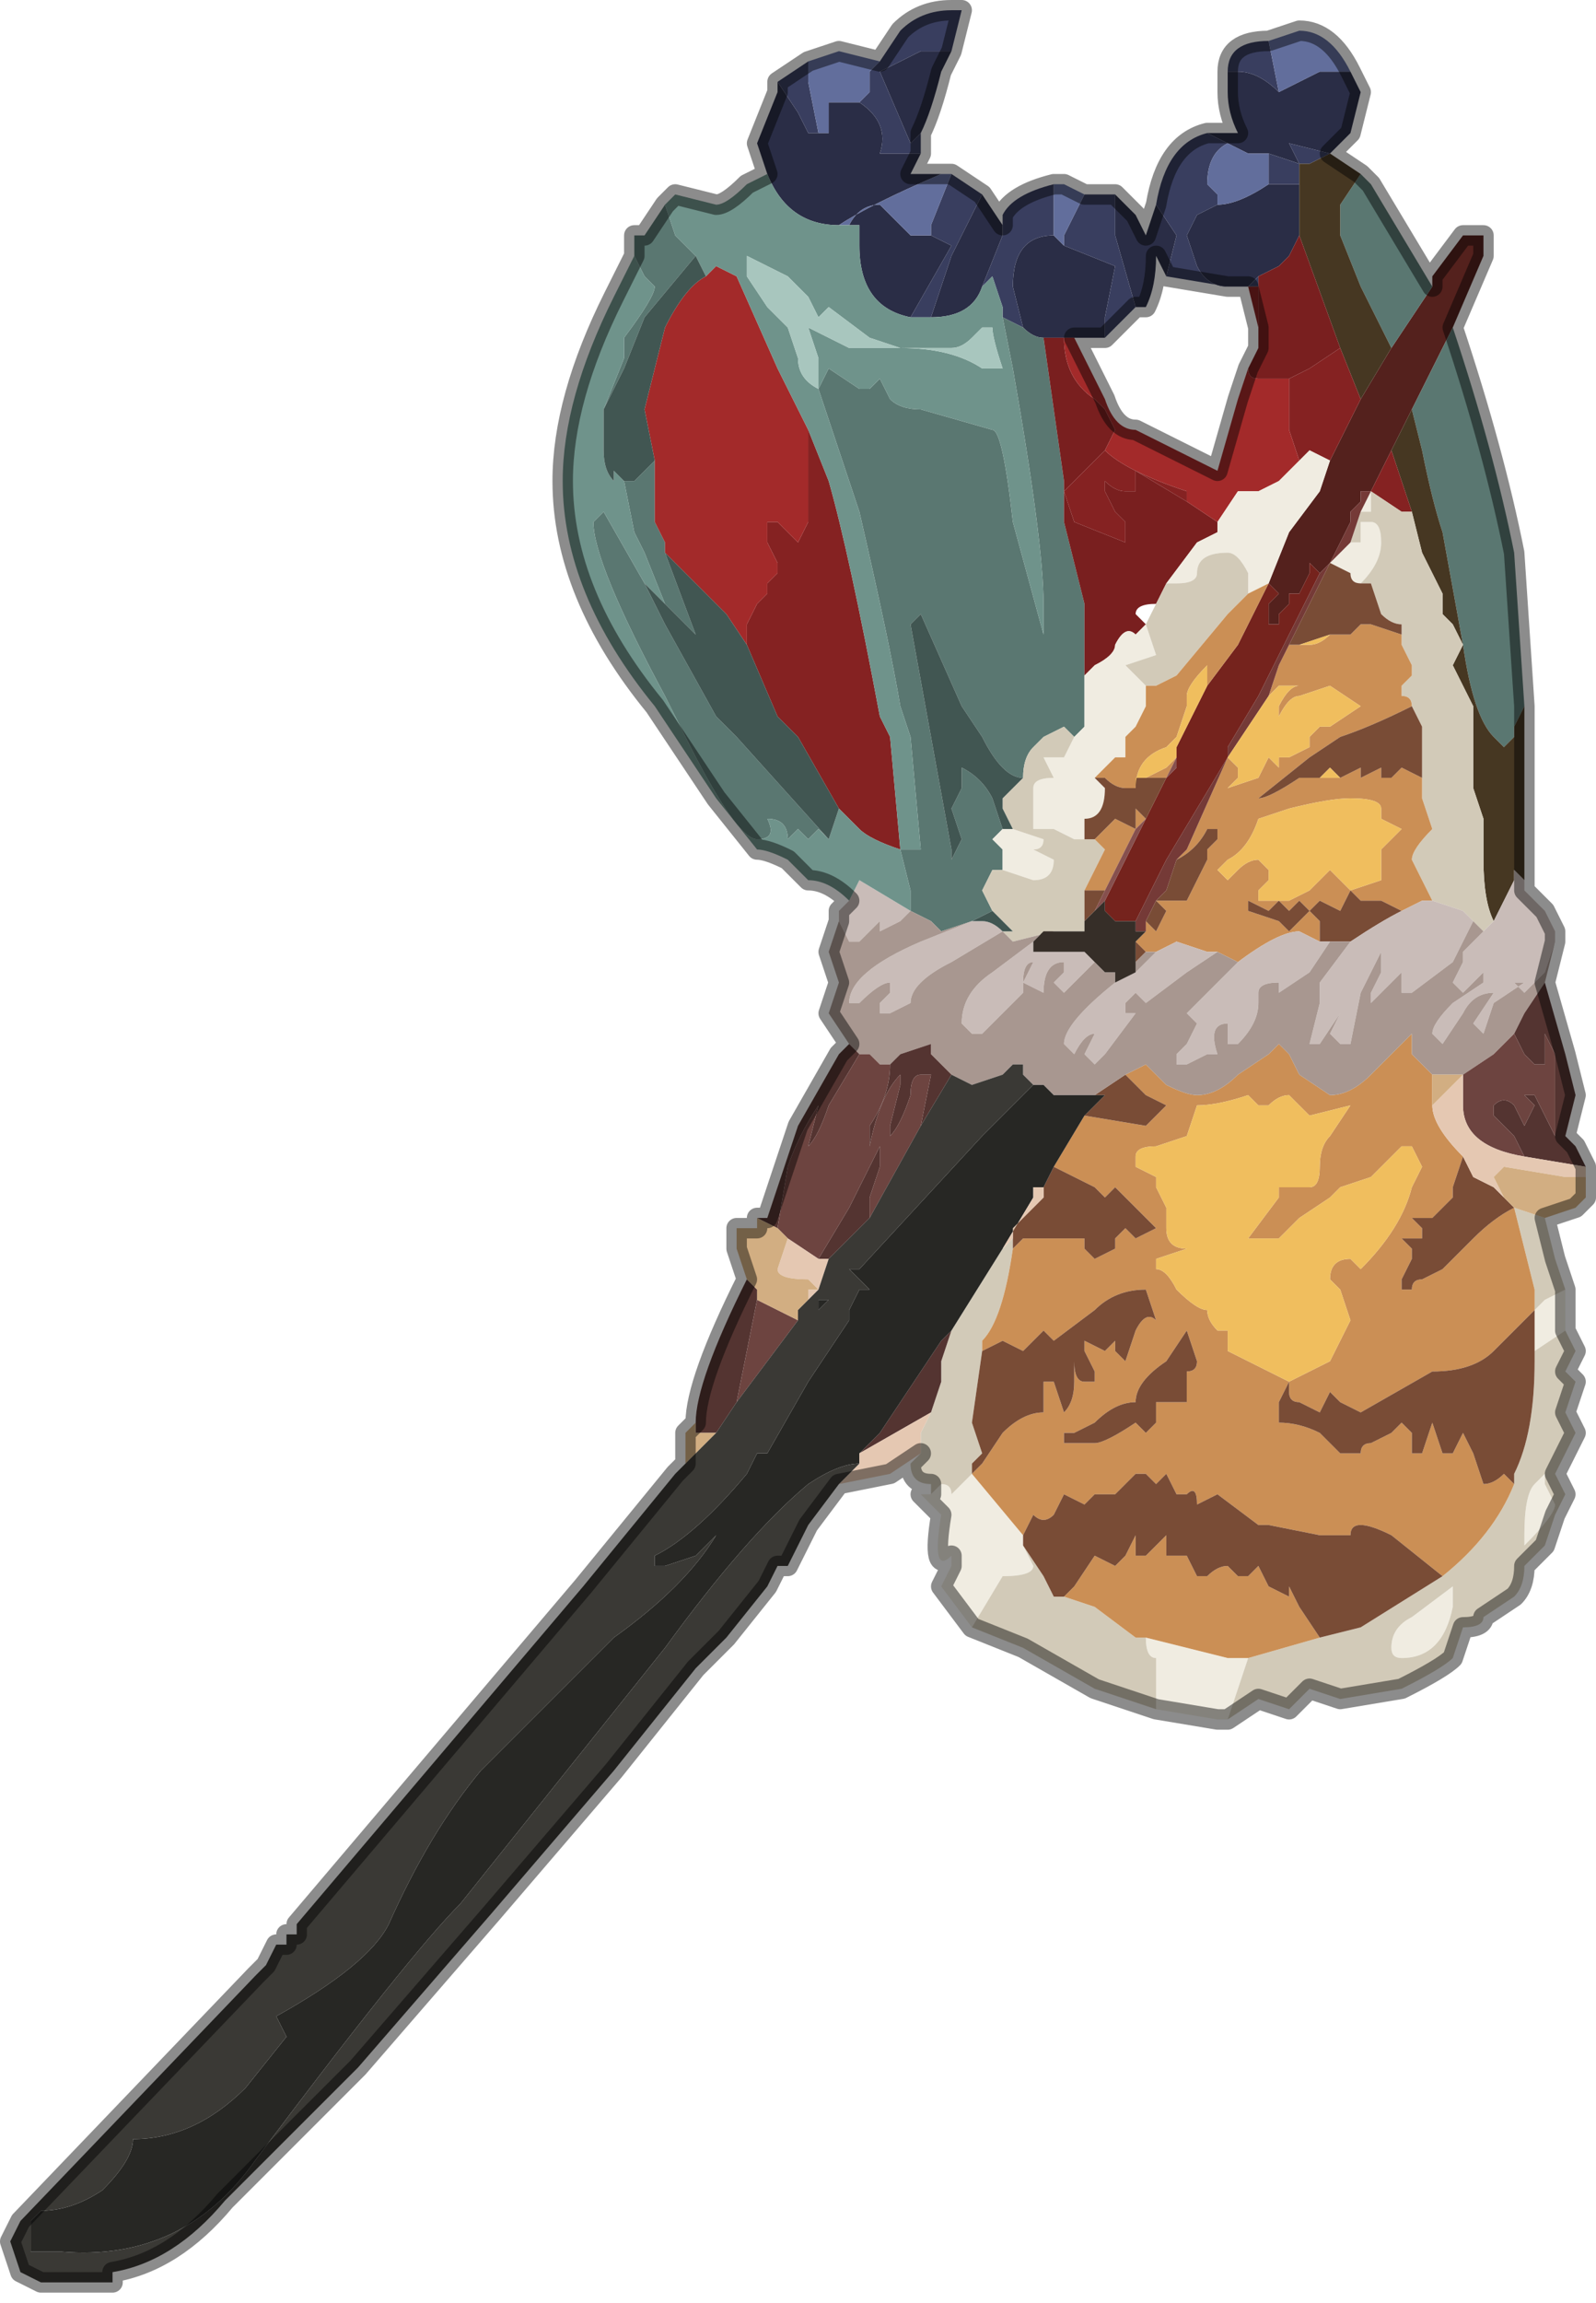 <?xml version="1.0" encoding="UTF-8" standalone="no"?>
<svg xmlns:xlink="http://www.w3.org/1999/xlink" height="11.25px" width="7.8px" xmlns="http://www.w3.org/2000/svg">
  <g transform="matrix(1.0, 0.0, 0.0, 1.0, 5.3, 3.2)">
    <path d="M0.7 -2.85 L0.75 -2.85 Q0.85 -2.85 0.95 -2.75 L0.95 -2.75 1.15 -2.85 1.3 -2.85 1.35 -2.75 1.3 -2.55 1.2 -2.45 1.0 -2.5 1.05 -2.4 0.9 -2.45 0.8 -2.45 0.7 -2.5 0.6 -2.55 0.7 -2.55 0.75 -2.55 Q0.7 -2.65 0.7 -2.75 L0.7 -2.85 M1.05 -2.4 L1.0 -2.4 1.05 -2.4 M-1.55 -2.35 L-1.6 -2.5 -1.5 -2.75 -1.5 -2.8 -1.4 -2.65 -1.35 -2.55 -1.3 -2.55 -1.25 -2.55 -1.25 -2.7 -1.1 -2.7 -1.1 -2.7 Q-0.95 -2.6 -1.0 -2.45 L-0.95 -2.45 -0.95 -2.45 -0.8 -2.45 -0.85 -2.35 -0.75 -2.35 -0.7 -2.35 Q-1.05 -2.2 -1.2 -2.1 -1.45 -2.1 -1.55 -2.35 M-0.65 -2.95 L-0.7 -2.85 Q-0.75 -2.65 -0.8 -2.55 L-0.85 -2.5 -1.0 -2.85 -0.8 -2.95 -0.65 -2.95 M-0.5 -2.25 L-0.4 -2.1 -0.4 -2.15 -0.4 -2.05 -0.5 -1.8 Q-0.55 -1.65 -0.75 -1.65 L-0.65 -1.95 -0.6 -2.05 -0.5 -2.25 M0.15 -2.25 L0.25 -2.15 0.3 -2.05 0.35 -2.2 0.45 -2.05 0.4 -1.85 0.35 -1.95 Q0.35 -1.8 0.3 -1.7 L0.25 -1.7 0.15 -2.05 0.15 -2.25 M1.05 -2.3 L1.05 -2.2 1.05 -2.05 1.0 -1.95 0.95 -1.9 0.85 -1.85 0.85 -1.85 0.8 -1.8 0.7 -1.8 Q0.6 -1.8 0.55 -1.9 L0.5 -2.05 0.5 -2.05 0.55 -2.15 0.65 -2.2 Q0.75 -2.2 0.9 -2.3 L0.9 -2.3 1.05 -2.3 M-0.1 -2.0 L0.15 -1.9 0.1 -1.65 0.1 -1.55 -0.05 -1.55 -0.05 -1.55 -0.1 -1.55 -0.2 -1.55 Q-0.25 -1.55 -0.3 -1.6 L-0.35 -1.8 Q-0.35 -2.05 -0.15 -2.05 L-0.1 -2.0 M-1.15 -2.1 Q-1.1 -2.2 -1.0 -2.2 L-0.85 -2.05 -0.75 -2.05 -0.65 -2.0 -0.85 -1.65 Q-1.1 -1.7 -1.1 -2.0 L-1.1 -2.1 -1.15 -2.1" fill="#2a2d46" fill-rule="evenodd" stroke="none"/>
    <path d="M0.95 -2.75 L0.95 -2.75 Q0.85 -2.85 0.75 -2.85 L0.7 -2.85 Q0.7 -3.0 0.9 -3.0 L0.95 -2.75 M0.6 -2.55 L0.7 -2.5 Q0.6 -2.45 0.6 -2.3 L0.65 -2.25 0.65 -2.2 0.55 -2.15 0.5 -2.05 0.5 -2.05 0.55 -1.9 Q0.6 -1.8 0.7 -1.8 L0.8 -1.8 0.85 -1.85 0.85 -1.85 0.85 -1.8 0.8 -1.8 0.7 -1.8 0.4 -1.85 0.45 -2.05 0.35 -2.2 Q0.4 -2.5 0.6 -2.55 M0.9 -2.45 L1.05 -2.4 1.0 -2.5 1.2 -2.45 1.1 -2.4 1.05 -2.4 1.05 -2.3 0.9 -2.3 0.9 -2.3 0.9 -2.45 M-1.5 -2.8 L-1.35 -2.9 -1.35 -2.8 -1.3 -2.55 -1.35 -2.55 -1.4 -2.65 -1.5 -2.8 M-1.0 -2.9 L-1.0 -2.9 -0.9 -3.05 Q-0.8 -3.15 -0.65 -3.15 L-0.6 -3.15 -0.65 -2.95 -0.8 -2.95 -1.0 -2.85 -0.85 -2.5 -0.8 -2.55 -0.8 -2.45 -0.95 -2.45 -0.95 -2.45 -1.0 -2.45 Q-0.95 -2.6 -1.1 -2.7 L-1.05 -2.75 -1.05 -2.85 -1.0 -2.9 M-0.65 -2.35 L-0.5 -2.25 -0.6 -2.05 -0.65 -1.95 -0.75 -1.65 -0.85 -1.65 -0.65 -2.0 -0.75 -2.05 -0.75 -2.1 -0.65 -2.35 M-0.4 -2.15 Q-0.35 -2.25 -0.15 -2.3 L-0.15 -2.05 Q-0.35 -2.05 -0.35 -1.8 L-0.3 -1.6 -0.4 -1.65 -0.4 -1.7 -0.45 -1.85 -0.5 -1.8 -0.5 -1.8 -0.4 -2.05 -0.4 -2.15 M0.0 -2.25 L0.15 -2.25 0.15 -2.05 0.25 -1.7 0.1 -1.55 0.1 -1.65 0.15 -1.9 -0.1 -2.0 -0.1 -2.05 -0.05 -2.15 0.0 -2.25" fill="#393e5f" fill-rule="evenodd" stroke="none"/>
    <path d="M0.7 -2.5 L0.8 -2.45 0.9 -2.45 0.9 -2.3 Q0.75 -2.2 0.65 -2.2 L0.65 -2.25 0.6 -2.3 Q0.6 -2.45 0.7 -2.5 M1.3 -2.85 L1.15 -2.85 0.95 -2.75 0.9 -3.0 1.05 -3.05 Q1.2 -3.05 1.3 -2.85 M-1.35 -2.9 L-1.2 -2.95 -1.0 -2.9 -1.05 -2.85 -1.05 -2.75 -1.1 -2.7 -1.1 -2.7 -1.25 -2.7 -1.25 -2.55 -1.3 -2.55 -1.35 -2.8 -1.35 -2.9 M-0.7 -2.35 L-0.65 -2.35 -0.75 -2.1 -0.75 -2.05 -0.85 -2.05 -1.0 -2.2 Q-1.1 -2.2 -1.15 -2.1 L-1.2 -2.1 -1.2 -2.1 Q-1.05 -2.2 -0.7 -2.35 M-0.15 -2.3 L-0.1 -2.3 0.0 -2.25 -0.05 -2.15 -0.1 -2.05 -0.1 -2.0 -0.15 -2.05 -0.15 -2.3" fill="#626e9c" fill-rule="evenodd" stroke="none"/>
    <path d="M1.7 -1.8 L1.7 -1.85 1.85 -2.05 1.95 -2.05 1.95 -1.95 1.8 -1.6 1.7 -1.4 1.6 -1.2 1.5 -1.0 1.4 -0.8 1.35 -0.8 1.35 -0.75 1.3 -0.7 1.3 -0.65 1.25 -0.55 1.2 -0.45 1.15 -0.4 1.1 -0.45 1.1 -0.4 1.05 -0.3 1.0 -0.3 1.0 -0.25 0.95 -0.2 0.95 -0.2 0.95 -0.15 0.9 -0.15 0.9 -0.25 0.95 -0.3 0.9 -0.35 1.0 -0.6 1.15 -0.8 1.2 -0.95 1.35 -1.25 1.5 -1.5 1.6 -1.65 1.7 -1.8 M1.4 -0.8 L1.4 -0.8" fill="#54211d" fill-rule="evenodd" stroke="none"/>
    <path d="M1.7 -1.8 L1.6 -1.65 1.5 -1.5 1.35 -1.8 1.25 -2.05 1.25 -2.2 1.35 -2.35 1.4 -2.3 1.55 -2.05 1.7 -1.8 M1.6 -1.2 L1.7 -1.4 1.8 -1.6 Q2.0 -1.0 2.1 -0.5 L2.15 0.25 2.1 0.35 2.1 0.4 2.05 0.45 2.0 0.4 Q1.9 0.3 1.85 -0.05 L1.75 -0.6 Q1.7 -0.75 1.65 -1.0 L1.6 -1.2 M-2.2 -1.95 L-2.2 -2.05 -2.15 -2.05 -2.05 -2.2 -2.0 -2.05 -1.9 -1.95 -2.15 -1.65 -2.25 -1.4 -2.35 -1.2 -2.25 -1.45 -2.25 -1.55 Q-2.1 -1.75 -2.1 -1.8 L-2.15 -1.85 -2.2 -1.95 M-0.1 -0.8 L-0.1 -0.65 0.0 -0.25 0.0 0.1 0.0 0.35 -0.05 0.4 -0.05 0.4 -0.1 0.35 -0.2 0.4 -0.25 0.45 Q-0.3 0.5 -0.3 0.6 L-0.3 0.6 Q-0.4 0.6 -0.5 0.4 L-0.6 0.25 -0.8 -0.2 -0.8 -0.2 -0.85 -0.15 -0.75 0.4 -0.65 0.95 -0.65 1.0 -0.6 0.9 -0.65 0.75 -0.6 0.65 -0.6 0.55 Q-0.5 0.6 -0.45 0.7 L-0.4 0.85 -0.45 0.9 -0.4 0.95 -0.4 1.05 -0.45 1.05 -0.5 1.15 -0.45 1.25 -0.55 1.3 -0.7 1.35 -0.75 1.3 -0.85 1.25 -0.85 1.15 -0.9 0.95 -0.8 0.95 -0.85 0.4 -0.9 0.25 Q-0.95 -0.05 -1.1 -0.7 L-1.3 -1.3 -1.25 -1.4 -1.1 -1.3 -1.05 -1.3 -1.0 -1.35 -0.95 -1.25 Q-0.9 -1.2 -0.8 -1.2 L-0.45 -1.1 Q-0.4 -1.1 -0.35 -0.65 L-0.2 -0.1 -0.2 -0.25 Q-0.2 -0.55 -0.35 -1.4 L-0.4 -1.65 -0.3 -1.6 Q-0.25 -1.55 -0.2 -1.55 L-0.1 -0.85 -0.1 -0.8 M-2.1 -0.95 L-2.1 -0.65 -2.05 -0.55 -2.05 -0.5 -1.9 -0.1 -2.05 -0.25 -2.05 -0.25 -2.15 -0.5 -2.2 -0.6 -2.25 -0.85 -2.2 -0.85 -2.1 -0.95 M-1.25 0.9 L-1.3 0.85 -1.35 0.9 -1.4 0.85 -1.45 0.9 Q-1.45 0.8 -1.55 0.8 L-1.55 0.8 Q-1.5 0.9 -1.6 0.9 -1.7 0.9 -1.95 0.4 L-2.05 0.2 Q-2.4 -0.45 -2.4 -0.65 L-2.35 -0.7 -2.15 -0.35 -2.05 -0.15 -1.8 0.3 -1.7 0.4 -1.25 0.9 M-0.85 1.25 L-0.85 1.25" fill="#5a7771" fill-rule="evenodd" stroke="none"/>
    <path d="M1.5 -1.5 L1.35 -1.25 1.35 -1.25 1.25 -1.5 1.05 -2.05 1.05 -2.2 1.05 -2.3 1.05 -2.4 1.1 -2.4 1.2 -2.45 1.35 -2.35 1.25 -2.2 1.25 -2.05 1.35 -1.8 1.5 -1.5 M1.5 -1.0 L1.6 -1.2 1.65 -1.0 Q1.7 -0.75 1.75 -0.6 L1.85 -0.05 Q1.9 0.3 2.0 0.4 L2.05 0.45 2.1 0.4 2.1 0.35 2.15 0.25 2.15 0.7 2.15 1.1 2.1 1.05 2.1 1.1 2.0 1.3 Q1.95 1.2 1.95 1.0 L1.95 0.8 1.9 0.65 1.9 0.45 1.9 0.4 Q1.9 0.35 1.9 0.25 L1.8 0.05 1.85 -0.05 1.8 -0.15 1.75 -0.2 1.75 -0.3 1.65 -0.5 1.6 -0.7 1.5 -1.0 1.5 -1.0 M1.05 -2.4 L1.05 -2.4" fill="#463722" fill-rule="evenodd" stroke="none"/>
    <path d="M1.05 -2.05 L1.25 -1.5 1.1 -1.4 1.0 -1.35 0.95 -1.35 0.95 -1.35 0.85 -1.35 Q0.8 -1.35 0.8 -1.4 L0.85 -1.5 0.85 -1.65 0.85 -1.8 0.85 -1.85 0.95 -1.9 1.0 -1.95 1.05 -2.05 M-0.1 -1.55 Q-0.1 -1.35 0.05 -1.25 L0.1 -1.2 0.15 -1.1 0.1 -1.0 0.0 -0.9 -0.1 -0.8 -0.05 -0.65 0.2 -0.55 0.2 -0.65 0.15 -0.7 0.1 -0.8 0.1 -0.85 Q0.15 -0.8 0.2 -0.8 L0.25 -0.8 0.25 -0.9 0.5 -0.75 0.65 -0.65 0.65 -0.6 0.55 -0.55 0.4 -0.35 0.4 -0.35 0.35 -0.25 Q0.25 -0.25 0.25 -0.2 L0.3 -0.15 0.25 -0.1 Q0.2 -0.15 0.15 -0.05 0.15 0.0 0.05 0.05 L0.0 0.1 0.0 -0.25 -0.1 -0.65 -0.1 -0.8 -0.1 -0.85 -0.2 -1.55 -0.1 -1.55" fill="#791f1f" fill-rule="evenodd" stroke="none"/>
    <path d="M1.35 -1.25 L1.2 -0.95 1.1 -1.0 1.05 -0.95 1.0 -1.1 1.0 -1.35 1.1 -1.4 1.25 -1.5 1.35 -1.25 1.35 -1.25 M1.4 -0.8 L1.5 -1.0 1.5 -1.0 1.6 -0.7 1.55 -0.7 1.4 -0.8 M0.85 -1.8 L0.85 -1.65 0.85 -1.5 0.85 -1.6 0.8 -1.8 0.85 -1.8 M0.1 -1.0 Q0.2 -0.9 0.5 -0.8 L0.5 -0.75 0.25 -0.9 0.25 -0.8 0.2 -0.8 Q0.15 -0.8 0.1 -0.85 L0.1 -0.8 0.15 -0.7 0.2 -0.65 0.2 -0.55 -0.05 -0.65 -0.1 -0.8 0.0 -0.9 0.1 -1.0 M-1.65 -0.05 L-1.65 -0.15 -1.6 -0.25 -1.55 -0.3 -1.55 -0.35 -1.5 -0.4 -1.5 -0.45 -1.55 -0.55 -1.55 -0.65 -1.5 -0.65 -1.4 -0.55 -1.35 -0.65 Q-1.35 -0.75 -1.35 -0.85 L-1.35 -1.1 -1.25 -0.85 Q-1.15 -0.5 -1.0 0.3 L-0.95 0.4 -0.9 0.95 Q-1.05 0.9 -1.1 0.85 L-1.2 0.75 -1.4 0.4 -1.5 0.3 -1.65 -0.05 -1.65 -0.05" fill="#852222" fill-rule="evenodd" stroke="none"/>
    <path d="M1.0 -1.35 L1.0 -1.1 1.05 -0.95 0.95 -0.85 0.85 -0.8 0.8 -0.8 0.75 -0.8 0.65 -0.65 0.5 -0.75 0.5 -0.8 Q0.2 -0.9 0.1 -1.0 L0.15 -1.1 0.1 -1.2 0.05 -1.25 Q-0.1 -1.35 -0.1 -1.55 L-0.05 -1.55 -0.05 -1.55 0.1 -1.25 Q0.15 -1.1 0.25 -1.1 L0.65 -0.9 0.75 -1.25 0.8 -1.4 Q0.8 -1.35 0.85 -1.35 L0.95 -1.35 0.95 -1.35 1.0 -1.35 M-2.1 -0.95 L-2.1 -0.95 -2.15 -1.2 -2.05 -1.6 Q-1.95 -1.8 -1.85 -1.85 L-1.8 -1.9 -1.7 -1.85 -1.7 -1.85 -1.5 -1.4 -1.35 -1.1 -1.35 -0.85 Q-1.35 -0.75 -1.35 -0.65 L-1.4 -0.55 -1.5 -0.65 -1.55 -0.65 -1.55 -0.55 -1.5 -0.45 -1.5 -0.4 -1.55 -0.35 -1.55 -0.3 -1.6 -0.25 -1.65 -0.15 -1.65 -0.05 -1.75 -0.2 -2.05 -0.5 -2.05 -0.55 -2.1 -0.65 -2.1 -0.95" fill="#a32a2a" fill-rule="evenodd" stroke="none"/>
    <path d="M1.2 -0.95 L1.15 -0.8 1.0 -0.6 0.9 -0.35 0.8 -0.3 0.8 -0.4 Q0.75 -0.5 0.7 -0.5 0.55 -0.5 0.55 -0.4 0.55 -0.35 0.45 -0.35 0.4 -0.35 0.4 -0.35 L0.4 -0.35 0.55 -0.55 0.65 -0.6 0.65 -0.65 0.75 -0.8 0.8 -0.8 0.85 -0.8 0.95 -0.85 1.05 -0.95 1.1 -1.0 1.2 -0.95 M1.4 -0.8 L1.4 -0.8 1.4 -0.7 1.35 -0.7 1.35 -0.7 1.4 -0.8 M2.35 3.1 L2.35 3.25 2.35 3.3 2.2 3.4 2.2 3.35 2.2 3.2 2.25 3.15 2.35 3.1 M0.7 5.2 L0.65 5.2 0.35 5.15 0.35 4.9 Q0.3 4.9 0.3 4.8 L0.7 4.9 0.8 4.9 0.7 5.2 M-0.55 4.75 L-0.7 4.55 -0.65 4.45 -0.65 4.4 Q-0.75 4.5 -0.7 4.2 L-0.8 4.1 -0.75 4.1 -0.7 4.05 Q-0.65 4.05 -0.65 4.1 L-0.55 4.0 -0.3 4.3 -0.3 4.3 -0.3 4.35 -0.25 4.45 Q-0.25 4.5 -0.4 4.5 L-0.55 4.75 M0.0 0.1 L0.05 0.05 Q0.15 0.0 0.15 -0.05 0.2 -0.15 0.25 -0.1 L0.3 -0.15 0.35 0.0 0.2 0.05 0.25 0.1 0.3 0.15 0.3 0.25 0.25 0.35 0.2 0.4 0.2 0.5 0.15 0.5 0.1 0.55 0.05 0.6 0.1 0.65 Q0.1 0.8 0.0 0.8 L0.0 0.9 -0.05 0.9 -0.15 0.85 -0.25 0.85 -0.25 0.7 -0.25 0.65 Q-0.25 0.6 -0.15 0.6 L-0.2 0.5 -0.2 0.5 -0.1 0.5 -0.05 0.4 0.0 0.35 0.0 0.1 M1.3 -0.55 L1.3 -0.55 1.35 -0.55 1.35 -0.65 1.4 -0.65 Q1.45 -0.65 1.45 -0.55 1.45 -0.45 1.35 -0.35 L1.35 -0.35 Q1.3 -0.35 1.3 -0.4 L1.2 -0.45 1.3 -0.55 M-0.35 0.85 L-0.35 0.85 -0.2 0.9 Q-0.2 0.95 -0.25 0.95 L-0.15 1.0 Q-0.15 1.1 -0.25 1.1 L-0.4 1.05 -0.4 0.95 -0.45 0.9 -0.4 0.85 -0.35 0.85 -0.35 0.85 M0.0 1.2 L0.0 1.15 0.0 1.2 M1.6 4.7 L1.8 4.55 1.8 4.65 Q1.75 4.9 1.55 4.9 1.5 4.9 1.5 4.85 1.5 4.75 1.6 4.7 M2.15 4.3 Q2.15 4.1 2.2 4.05 L2.25 4.0 2.25 4.05 2.3 4.15 Q2.3 4.2 2.15 4.35 L2.15 4.3" fill="#f0ece1" fill-rule="evenodd" stroke="none"/>
    <path d="M2.25 2.75 L2.3 2.95 2.35 3.1 2.25 3.15 2.2 3.2 2.2 3.1 2.1 2.7 2.25 2.75 M2.35 3.3 L2.4 3.4 2.35 3.5 2.4 3.55 2.35 3.7 2.4 3.8 2.3 4.0 2.35 4.1 2.3 4.2 2.25 4.35 2.15 4.45 Q2.15 4.55 2.1 4.6 L1.95 4.7 Q1.95 4.75 1.85 4.75 L1.8 4.9 Q1.75 4.95 1.55 5.05 L1.25 5.1 1.1 5.05 1.0 5.15 0.85 5.1 0.7 5.2 0.8 4.9 1.15 4.8 1.35 4.75 1.75 4.5 Q2.0 4.3 2.1 4.05 L2.1 4.0 Q2.2 3.8 2.2 3.45 L2.2 3.35 2.2 3.4 2.35 3.3 M0.35 5.15 L0.05 5.05 -0.3 4.85 -0.55 4.75 -0.4 4.5 Q-0.25 4.5 -0.25 4.45 L-0.3 4.35 -0.2 4.5 -0.15 4.6 -0.1 4.6 0.05 4.65 0.25 4.8 0.3 4.8 Q0.3 4.9 0.35 4.9 L0.35 5.15 M-0.75 4.1 L-0.75 4.05 Q-0.85 4.05 -0.85 3.95 L-0.8 3.9 -0.8 3.8 -0.75 3.7 -0.7 3.55 -0.7 3.45 -0.65 3.3 -0.4 2.9 -0.35 2.85 -0.35 2.9 Q-0.4 3.25 -0.5 3.35 L-0.5 3.4 -0.55 3.75 -0.5 3.9 -0.55 3.95 -0.55 4.0 -0.65 4.1 Q-0.65 4.05 -0.7 4.05 L-0.75 4.1 M0.35 -0.25 L0.4 -0.35 Q0.4 -0.35 0.45 -0.35 0.55 -0.35 0.55 -0.4 0.55 -0.5 0.7 -0.5 0.75 -0.5 0.8 -0.4 L0.8 -0.3 0.7 -0.2 0.45 0.1 0.35 0.15 0.3 0.15 0.25 0.1 0.2 0.05 0.35 0.0 0.3 -0.15 0.35 -0.25 M1.4 -0.8 L1.55 -0.7 1.6 -0.7 1.65 -0.5 1.75 -0.3 1.75 -0.2 1.8 -0.15 1.85 -0.05 1.8 0.05 1.9 0.25 Q1.9 0.35 1.9 0.4 L1.9 0.45 1.9 0.65 1.95 0.8 1.95 1.0 Q1.95 1.2 2.0 1.3 L1.95 1.35 1.9 1.3 1.85 1.25 1.7 1.2 1.65 1.1 1.6 1.0 Q1.6 0.95 1.7 0.85 L1.65 0.7 1.65 0.55 1.65 0.35 1.6 0.25 Q1.6 0.2 1.55 0.2 L1.55 0.15 1.6 0.1 1.6 0.05 1.55 -0.05 1.55 -0.1 1.55 -0.15 Q1.5 -0.15 1.45 -0.2 L1.4 -0.35 1.35 -0.35 Q1.45 -0.45 1.45 -0.55 1.45 -0.65 1.4 -0.65 L1.35 -0.65 1.35 -0.55 1.3 -0.55 1.3 -0.55 1.35 -0.7 1.35 -0.7 1.4 -0.7 1.4 -0.8 M0.05 0.9 L0.1 0.95 0.0 1.15 0.0 1.2 0.0 1.35 -0.05 1.35 -0.1 1.35 -0.1 1.35 -0.15 1.35 -0.35 1.4 -0.4 1.35 -0.35 1.35 -0.45 1.25 -0.5 1.15 -0.45 1.05 -0.4 1.05 -0.25 1.1 Q-0.15 1.1 -0.15 1.0 L-0.25 0.95 Q-0.2 0.95 -0.2 0.9 L-0.35 0.85 -0.35 0.85 -0.4 0.75 -0.4 0.7 Q-0.35 0.65 -0.3 0.6 L-0.3 0.6 Q-0.3 0.5 -0.25 0.45 L-0.2 0.4 -0.1 0.35 -0.05 0.4 -0.05 0.4 -0.1 0.5 -0.2 0.5 -0.2 0.5 -0.15 0.6 Q-0.25 0.6 -0.25 0.65 L-0.25 0.7 -0.25 0.85 -0.15 0.85 -0.05 0.9 0.0 0.9 0.05 0.9 M-0.1 1.35 L-0.1 1.35 M-0.55 4.0 L-0.55 4.0 M1.6 4.7 Q1.5 4.75 1.5 4.85 1.5 4.9 1.55 4.9 1.75 4.9 1.8 4.65 L1.8 4.55 1.6 4.7 M2.15 4.3 L2.15 4.35 Q2.3 4.2 2.3 4.15 L2.25 4.05 2.25 4.0 2.2 4.05 Q2.15 4.1 2.15 4.3" fill="#d2cab8" fill-rule="evenodd" stroke="none"/>
    <path d="M0.9 -0.35 L0.95 -0.3 0.9 -0.25 0.9 -0.15 0.95 -0.15 0.95 -0.2 0.95 -0.2 1.0 -0.25 1.0 -0.3 1.05 -0.3 1.1 -0.4 1.1 -0.45 1.15 -0.4 0.95 0.0 0.85 0.2 0.7 0.45 0.7 0.5 0.4 1.0 0.25 1.3 0.15 1.3 0.1 1.25 0.1 1.2 0.15 1.1 0.3 0.8 0.4 0.6 0.45 0.55 0.45 0.45 0.55 0.25 0.6 0.15 0.75 -0.05 0.9 -0.35" fill="#75231d" fill-rule="evenodd" stroke="none"/>
    <path d="M0.8 -0.3 L0.9 -0.35 0.75 -0.05 0.6 0.15 0.6 0.05 Q0.5 0.15 0.5 0.2 L0.5 0.25 0.45 0.4 0.4 0.45 Q0.25 0.5 0.25 0.65 L0.2 0.65 Q0.15 0.65 0.1 0.6 L0.05 0.6 0.1 0.55 0.15 0.5 0.2 0.5 0.2 0.4 0.25 0.35 0.3 0.25 0.3 0.15 0.35 0.15 0.45 0.1 0.7 -0.2 0.8 -0.3 M1.55 -0.1 L1.55 -0.05 1.6 0.05 1.6 0.1 1.55 0.15 1.55 0.2 Q1.6 0.2 1.6 0.25 1.4 0.35 1.25 0.4 L1.1 0.5 0.85 0.7 Q0.9 0.7 1.05 0.6 L1.1 0.6 1.15 0.6 1.2 0.6 1.25 0.6 1.35 0.55 1.35 0.6 1.45 0.55 1.45 0.6 1.5 0.6 1.55 0.55 1.65 0.6 1.65 0.55 1.65 0.7 1.7 0.85 Q1.6 0.95 1.6 1.0 L1.65 1.1 1.7 1.2 1.65 1.2 1.55 1.25 1.45 1.2 1.35 1.2 1.3 1.15 1.25 1.25 1.15 1.2 Q1.15 1.2 1.1 1.25 L1.05 1.2 1.0 1.25 0.95 1.2 0.9 1.25 0.8 1.2 0.8 1.25 0.95 1.3 1.0 1.35 1.05 1.3 1.1 1.25 1.15 1.3 1.15 1.4 1.05 1.35 Q0.95 1.35 0.75 1.5 L0.65 1.45 0.6 1.45 0.45 1.4 0.35 1.45 Q0.3 1.45 0.3 1.45 L0.25 1.4 0.3 1.35 0.3 1.3 0.35 1.35 0.4 1.25 0.35 1.2 0.5 1.2 0.55 1.1 0.6 1.0 0.6 0.95 0.65 0.9 0.65 0.85 0.6 0.85 Q0.55 0.95 0.45 1.0 L0.5 0.95 0.7 0.5 0.75 0.55 0.75 0.6 0.7 0.65 0.85 0.6 0.9 0.5 0.95 0.55 0.95 0.45 0.95 0.5 1.0 0.5 1.1 0.45 1.1 0.4 1.15 0.35 1.2 0.35 1.35 0.25 1.2 0.15 1.05 0.2 Q1.0 0.2 0.95 0.3 L0.95 0.25 Q1.0 0.15 1.05 0.15 L1.0 0.15 0.95 0.15 0.9 0.2 0.95 0.05 1.0 -0.05 1.05 -0.05 1.1 -0.05 Q1.15 -0.05 1.2 -0.1 L1.25 -0.1 1.3 -0.1 1.35 -0.15 Q1.4 -0.15 1.4 -0.15 L1.55 -0.1 1.55 -0.1 M1.3 0.7 Q1.2 0.7 1.0 0.75 L0.85 0.8 Q0.8 0.95 0.7 1.0 L0.65 1.05 0.7 1.1 0.75 1.05 Q0.8 1.0 0.85 1.0 L0.9 1.05 0.9 1.1 0.85 1.15 0.85 1.2 1.0 1.2 1.1 1.15 1.2 1.05 1.25 1.1 1.2 1.1 1.25 1.1 1.3 1.15 1.45 1.1 1.45 0.95 1.55 0.85 1.45 0.8 1.45 0.75 Q1.45 0.7 1.3 0.7 M0.3 0.6 L0.4 0.55 0.45 0.5 0.4 0.6 0.3 0.6 M0.3 0.8 L0.25 0.85 0.1 1.15 0.05 1.15 0.0 1.15 0.1 0.95 0.05 0.9 0.1 0.85 0.15 0.8 0.25 0.85 0.25 0.75 0.3 0.8 M0.2 2.05 L0.3 2.0 0.4 2.1 Q0.5 2.15 0.55 2.15 0.65 2.15 0.75 2.05 L0.9 1.95 0.95 1.9 1.0 1.95 1.05 2.05 1.2 2.15 Q1.3 2.15 1.4 2.05 L1.5 1.95 1.6 1.85 1.6 1.95 1.7 2.05 1.7 2.2 Q1.7 2.3 1.85 2.45 L1.8 2.6 1.8 2.65 1.7 2.75 1.6 2.75 1.65 2.8 1.65 2.85 1.55 2.85 1.6 2.9 1.6 2.95 1.55 3.05 1.55 3.1 1.6 3.1 Q1.6 3.05 1.65 3.05 L1.75 3.0 1.9 2.85 Q2.0 2.75 2.1 2.7 L2.2 3.1 2.2 3.2 2.0 3.4 Q1.9 3.5 1.7 3.5 L1.35 3.7 1.25 3.65 1.2 3.6 1.15 3.7 1.05 3.65 Q1.0 3.65 1.0 3.6 L1.0 3.55 0.95 3.65 0.95 3.75 Q1.05 3.75 1.15 3.8 L1.25 3.9 1.35 3.9 Q1.35 3.85 1.4 3.85 L1.5 3.8 1.55 3.75 1.6 3.8 1.6 3.9 1.65 3.9 1.7 3.75 1.75 3.9 1.8 3.9 1.85 3.8 1.9 3.9 1.95 4.05 Q2.0 4.05 2.05 4.0 L2.1 4.05 Q2.0 4.3 1.75 4.5 L1.5 4.3 Q1.3 4.2 1.3 4.3 L1.35 4.3 1.3 4.3 1.15 4.3 0.9 4.25 0.85 4.25 0.65 4.1 0.55 4.15 Q0.55 4.05 0.5 4.1 L0.45 4.1 0.4 4.0 0.35 4.05 0.3 4.0 0.25 4.0 0.15 4.1 0.1 4.1 0.05 4.1 0.0 4.15 -0.1 4.1 -0.15 4.2 Q-0.2 4.25 -0.25 4.2 L-0.3 4.3 -0.3 4.3 -0.3 4.3 -0.55 4.0 -0.5 3.95 -0.4 3.8 Q-0.3 3.7 -0.2 3.7 L-0.2 3.55 -0.15 3.55 -0.1 3.7 Q-0.05 3.65 -0.05 3.55 -0.05 3.45 -0.05 3.45 -0.05 3.55 0.0 3.55 L0.05 3.55 0.05 3.5 0.0 3.4 0.0 3.35 0.1 3.4 0.15 3.35 0.15 3.4 0.2 3.45 0.25 3.3 Q0.3 3.2 0.35 3.25 L0.3 3.1 Q0.15 3.1 0.05 3.2 L-0.15 3.35 -0.2 3.3 -0.3 3.4 -0.4 3.35 -0.5 3.4 -0.5 3.35 Q-0.4 3.25 -0.35 2.9 L-0.3 2.85 -0.25 2.85 -0.15 2.85 -0.1 2.85 0.0 2.85 0.0 2.9 0.05 2.95 0.15 2.9 0.15 2.85 0.2 2.8 0.25 2.85 0.35 2.8 0.25 2.7 0.15 2.6 0.1 2.65 0.05 2.6 -0.15 2.5 0.0 2.25 0.3 2.3 0.35 2.25 0.4 2.2 0.3 2.15 Q0.25 2.1 0.2 2.05 M-0.55 4.0 L-0.55 4.0 M0.25 2.45 L0.25 2.5 0.35 2.55 0.35 2.6 0.4 2.7 0.4 2.8 Q0.4 2.9 0.5 2.9 L0.35 2.95 0.35 3.0 Q0.4 3.0 0.45 3.1 0.55 3.2 0.6 3.2 0.6 3.25 0.65 3.3 L0.7 3.3 0.7 3.4 1.0 3.55 1.2 3.45 1.3 3.25 1.25 3.1 1.2 3.05 Q1.2 2.95 1.3 2.95 L1.35 3.0 Q1.55 2.8 1.6 2.6 L1.65 2.5 Q1.6 2.4 1.6 2.4 L1.55 2.4 1.4 2.55 1.25 2.6 1.2 2.65 1.05 2.75 0.95 2.85 0.85 2.85 0.8 2.85 0.95 2.65 0.95 2.6 1.1 2.6 Q1.15 2.6 1.15 2.5 1.15 2.4 1.2 2.35 L1.3 2.2 1.1 2.25 1.0 2.15 Q0.95 2.15 0.9 2.2 L0.85 2.2 0.8 2.15 Q0.65 2.2 0.55 2.2 L0.5 2.35 0.35 2.4 Q0.25 2.4 0.25 2.45 M0.25 3.65 Q0.15 3.65 0.05 3.75 L-0.05 3.8 -0.1 3.8 -0.1 3.85 0.0 3.85 0.05 3.85 Q0.1 3.85 0.25 3.75 L0.3 3.8 0.35 3.75 0.35 3.65 0.45 3.65 0.5 3.65 0.5 3.5 Q0.55 3.5 0.55 3.45 L0.5 3.3 0.4 3.45 Q0.25 3.55 0.25 3.65 M-0.1 4.6 L-0.05 4.55 0.05 4.4 0.15 4.45 0.2 4.4 0.25 4.3 0.25 4.4 0.3 4.4 0.4 4.3 0.4 4.4 0.5 4.4 0.55 4.5 0.6 4.5 Q0.65 4.45 0.7 4.45 L0.75 4.5 0.8 4.5 0.85 4.45 0.9 4.55 1.0 4.6 1.0 4.55 1.05 4.65 1.15 4.8 0.8 4.9 0.7 4.9 0.3 4.8 0.25 4.8 0.05 4.65 -0.1 4.6" fill="#cb8f55" fill-rule="evenodd" stroke="none"/>
    <path d="M1.15 -0.4 L1.2 -0.45 1.25 -0.55 1.3 -0.65 1.3 -0.7 1.35 -0.75 1.35 -0.8 1.4 -0.8 1.35 -0.7 1.3 -0.55 1.2 -0.45 1.0 -0.05 0.95 0.05 0.9 0.2 0.7 0.5 0.5 0.95 0.45 1.0 0.4 1.15 0.35 1.2 0.3 1.3 0.3 1.35 0.25 1.35 0.25 1.3 0.4 1.0 0.7 0.5 0.7 0.45 0.85 0.2 0.95 0.0 1.15 -0.4" fill="#753a37" fill-rule="evenodd" stroke="none"/>
    <path d="M0.05 0.6 L0.1 0.6 Q0.15 0.65 0.2 0.65 L0.25 0.65 0.25 0.6 0.3 0.6 0.4 0.6 0.3 0.8 0.25 0.75 0.25 0.85 0.15 0.8 0.1 0.85 0.05 0.9 0.0 0.9 0.0 0.8 Q0.1 0.8 0.1 0.65 L0.05 0.6 M1.35 -0.35 L1.4 -0.35 1.45 -0.2 Q1.5 -0.15 1.55 -0.15 L1.55 -0.1 1.55 -0.1 1.4 -0.15 Q1.4 -0.15 1.35 -0.15 L1.3 -0.1 1.25 -0.1 1.2 -0.1 1.05 -0.05 1.0 -0.05 1.2 -0.45 1.3 -0.4 Q1.3 -0.35 1.35 -0.35 L1.35 -0.35 M1.6 0.25 L1.65 0.35 1.65 0.55 1.65 0.6 1.55 0.55 1.5 0.6 1.45 0.6 1.45 0.55 1.35 0.6 1.35 0.55 1.25 0.6 1.2 0.55 1.15 0.6 1.1 0.6 1.05 0.6 Q0.9 0.7 0.85 0.7 L1.1 0.5 1.25 0.4 Q1.4 0.35 1.6 0.25 M0.45 1.0 Q0.55 0.95 0.6 0.85 L0.65 0.85 0.65 0.9 0.6 0.95 0.6 1.0 0.55 1.1 0.5 1.2 0.35 1.2 0.4 1.25 0.35 1.35 0.3 1.3 0.35 1.2 0.4 1.15 0.45 1.0 M0.25 1.4 L0.3 1.45 0.25 1.5 0.25 1.4 M1.15 1.4 L1.15 1.3 1.1 1.25 1.05 1.3 1.0 1.35 0.95 1.3 0.8 1.25 0.8 1.2 0.9 1.25 0.95 1.2 1.0 1.25 1.05 1.2 1.1 1.25 Q1.15 1.2 1.15 1.2 L1.25 1.25 1.3 1.15 1.35 1.2 1.45 1.2 1.55 1.25 Q1.45 1.3 1.3 1.4 L1.2 1.4 1.15 1.4 M0.1 1.15 L0.05 1.25 0.0 1.3 0.0 1.35 0.0 1.2 0.0 1.15 0.05 1.15 0.1 1.15 M0.2 2.05 Q0.25 2.1 0.3 2.15 L0.4 2.2 0.35 2.25 0.3 2.3 0.0 2.25 0.1 2.15 0.05 2.15 0.2 2.05 M-0.15 2.5 L0.05 2.6 0.1 2.65 0.15 2.6 0.25 2.7 0.35 2.8 0.25 2.85 0.2 2.8 0.15 2.85 0.15 2.9 0.05 2.95 0.0 2.9 0.0 2.85 -0.1 2.85 -0.15 2.85 -0.25 2.85 -0.3 2.85 -0.35 2.9 -0.35 2.85 -0.35 2.8 -0.25 2.7 -0.2 2.65 -0.2 2.6 -0.15 2.5 M-0.5 3.4 L-0.4 3.35 -0.3 3.4 -0.2 3.3 -0.15 3.35 0.05 3.2 Q0.15 3.1 0.3 3.1 L0.35 3.25 Q0.3 3.2 0.25 3.3 L0.2 3.45 0.15 3.4 0.15 3.35 0.1 3.4 0.0 3.35 0.0 3.4 0.05 3.5 0.05 3.55 0.0 3.55 Q-0.05 3.55 -0.05 3.45 -0.05 3.45 -0.05 3.55 -0.05 3.65 -0.1 3.7 L-0.15 3.55 -0.2 3.55 -0.2 3.7 Q-0.3 3.7 -0.4 3.8 L-0.5 3.95 -0.55 4.0 -0.55 3.95 -0.5 3.9 -0.55 3.75 -0.5 3.4 M-0.3 4.3 L-0.3 4.3 -0.25 4.2 Q-0.2 4.25 -0.15 4.2 L-0.1 4.1 0.0 4.15 0.05 4.1 0.1 4.1 0.15 4.1 0.25 4.0 0.3 4.0 0.35 4.05 0.4 4.0 0.45 4.1 0.5 4.1 Q0.55 4.05 0.55 4.15 L0.65 4.1 0.85 4.25 0.9 4.25 1.15 4.3 1.3 4.3 1.35 4.3 1.3 4.3 Q1.3 4.2 1.5 4.3 L1.75 4.5 1.35 4.75 1.15 4.8 1.05 4.65 1.0 4.55 1.0 4.6 0.9 4.55 0.85 4.45 0.8 4.5 0.75 4.5 0.7 4.45 Q0.65 4.45 0.6 4.5 L0.55 4.5 0.5 4.4 0.4 4.4 0.4 4.3 0.3 4.4 0.25 4.4 0.25 4.3 0.2 4.4 0.15 4.45 0.05 4.4 -0.05 4.55 -0.1 4.6 -0.15 4.6 -0.2 4.5 -0.3 4.35 -0.3 4.3 M2.1 4.05 L2.05 4.0 Q2.0 4.05 1.95 4.05 L1.9 3.9 1.85 3.8 1.8 3.9 1.75 3.9 1.7 3.75 1.65 3.9 1.6 3.9 1.6 3.8 1.55 3.75 1.5 3.8 1.4 3.85 Q1.35 3.85 1.35 3.9 L1.25 3.9 1.15 3.8 Q1.05 3.75 0.95 3.75 L0.95 3.65 1.0 3.55 1.0 3.6 Q1.0 3.65 1.05 3.65 L1.15 3.7 1.2 3.6 1.25 3.65 1.35 3.7 1.7 3.5 Q1.9 3.5 2.0 3.4 L2.2 3.2 2.2 3.35 2.2 3.45 Q2.2 3.8 2.1 4.0 L2.1 4.05 M2.1 2.7 Q2.0 2.75 1.9 2.85 L1.75 3.0 1.65 3.05 Q1.6 3.05 1.6 3.1 L1.55 3.1 1.55 3.05 1.6 2.95 1.6 2.9 1.55 2.85 1.65 2.85 1.65 2.8 1.6 2.75 1.7 2.75 1.8 2.65 1.8 2.6 1.85 2.45 1.9 2.55 2.0 2.6 2.05 2.65 2.1 2.7 M0.25 3.65 Q0.25 3.55 0.4 3.45 L0.5 3.3 0.55 3.45 Q0.55 3.5 0.5 3.5 L0.5 3.65 0.45 3.65 0.35 3.65 0.35 3.75 0.3 3.8 0.25 3.75 Q0.1 3.85 0.05 3.85 L0.0 3.85 -0.1 3.85 -0.1 3.8 -0.05 3.8 0.05 3.75 Q0.15 3.65 0.25 3.65" fill="#794c36" fill-rule="evenodd" stroke="none"/>
    <path d="M0.6 0.15 L0.55 0.25 0.45 0.45 0.45 0.5 0.4 0.55 0.3 0.6 0.25 0.6 0.25 0.65 Q0.25 0.5 0.4 0.45 L0.45 0.4 0.5 0.25 0.5 0.2 Q0.5 0.15 0.6 0.05 L0.6 0.15 M1.05 -0.05 L1.2 -0.1 Q1.15 -0.05 1.1 -0.05 L1.05 -0.05 M0.9 0.2 L0.95 0.15 1.0 0.15 1.05 0.15 Q1.0 0.15 0.95 0.25 L0.95 0.3 Q1.0 0.2 1.05 0.2 L1.2 0.15 1.35 0.25 1.2 0.35 1.15 0.35 1.1 0.4 1.1 0.45 1.0 0.5 0.95 0.5 0.95 0.45 0.95 0.55 0.9 0.5 0.85 0.6 0.7 0.65 0.75 0.6 0.75 0.55 0.7 0.5 0.9 0.2 M1.15 0.6 L1.2 0.55 1.25 0.6 1.2 0.6 1.15 0.6 M1.3 0.7 Q1.45 0.7 1.45 0.75 L1.45 0.8 1.55 0.85 1.45 0.95 1.45 1.1 1.3 1.15 1.25 1.1 1.2 1.1 1.25 1.1 1.2 1.05 1.1 1.15 1.0 1.2 0.85 1.2 0.85 1.15 0.9 1.1 0.9 1.05 0.85 1.0 Q0.8 1.0 0.75 1.05 L0.7 1.1 0.65 1.05 0.7 1.0 Q0.8 0.95 0.85 0.8 L1.0 0.75 Q1.2 0.7 1.3 0.7 M0.25 2.45 Q0.25 2.4 0.35 2.4 L0.5 2.35 0.55 2.2 Q0.65 2.2 0.8 2.15 L0.85 2.2 0.9 2.2 Q0.95 2.15 1.0 2.15 L1.1 2.25 1.3 2.2 1.2 2.35 Q1.15 2.4 1.15 2.5 1.15 2.6 1.1 2.6 L0.95 2.6 0.95 2.65 0.8 2.85 0.85 2.85 0.95 2.85 1.05 2.75 1.2 2.65 1.25 2.6 1.4 2.55 1.55 2.4 1.6 2.4 Q1.6 2.4 1.65 2.5 L1.6 2.6 Q1.55 2.8 1.35 3.0 L1.3 2.95 Q1.2 2.95 1.2 3.05 L1.25 3.1 1.3 3.25 1.2 3.45 1.0 3.55 0.7 3.4 0.7 3.3 0.65 3.3 Q0.6 3.25 0.6 3.2 0.55 3.2 0.45 3.1 0.4 3.0 0.35 3.0 L0.35 2.95 0.5 2.9 Q0.4 2.9 0.4 2.8 L0.4 2.7 0.35 2.6 0.35 2.55 0.25 2.5 0.25 2.45" fill="#f0be5e" fill-rule="evenodd" stroke="none"/>
    <path d="M2.15 1.1 L2.15 1.15 2.25 1.25 2.3 1.35 2.3 1.4 2.25 1.55 2.15 1.65 2.1 1.6 2.15 1.6 2.0 1.7 1.95 1.85 1.9 1.8 2.0 1.65 Q1.9 1.65 1.85 1.75 L1.75 1.9 1.7 1.85 Q1.7 1.8 1.8 1.7 L1.95 1.6 1.95 1.55 1.9 1.6 1.85 1.65 1.8 1.6 1.85 1.5 1.85 1.45 1.95 1.35 2.0 1.3 2.1 1.1 2.1 1.05 2.15 1.1 M-1.2 1.3 L-1.2 1.25 -1.15 1.2 -1.1 1.1 -1.1 1.1 -0.85 1.25 -0.9 1.3 -0.9 1.3 -1.0 1.35 -1.0 1.3 -1.05 1.35 -1.1 1.4 -1.15 1.4 -1.2 1.3 M1.7 1.2 L1.85 1.25 1.9 1.3 Q1.85 1.4 1.8 1.5 L1.6 1.65 1.55 1.65 1.55 1.55 Q1.5 1.6 1.45 1.65 L1.4 1.7 1.4 1.65 1.45 1.55 1.45 1.45 1.35 1.65 1.3 1.9 1.25 1.9 1.2 1.85 1.25 1.75 1.15 1.9 1.1 1.9 1.15 1.7 1.15 1.6 1.3 1.4 Q1.45 1.3 1.55 1.25 L1.65 1.2 1.7 1.2 M0.35 1.45 L0.45 1.4 0.6 1.45 0.65 1.45 0.5 1.55 0.3 1.7 0.25 1.65 0.2 1.7 0.2 1.75 0.25 1.75 0.1 1.95 0.05 2.0 0.0 1.95 0.0 1.95 0.05 1.85 Q0.0 1.85 -0.05 1.95 L-0.05 1.95 -0.1 1.9 Q-0.1 1.8 0.15 1.6 L0.25 1.55 0.3 1.5 Q0.35 1.45 0.35 1.45 M0.75 1.5 Q0.95 1.35 1.05 1.35 L1.15 1.4 1.2 1.4 1.1 1.55 0.95 1.65 0.95 1.6 Q0.85 1.6 0.85 1.65 L0.85 1.7 Q0.85 1.8 0.75 1.9 L0.7 1.9 0.7 1.8 Q0.6 1.8 0.65 1.95 L0.6 1.95 0.5 2.0 0.45 2.0 0.45 1.95 0.5 1.9 0.55 1.8 0.5 1.75 0.75 1.5 M-0.1 1.35 L-0.1 1.35 -0.15 1.35 -0.1 1.35 M0.05 1.5 L0.0 1.55 -0.1 1.65 -0.15 1.6 -0.1 1.55 -0.1 1.5 Q-0.2 1.5 -0.2 1.65 L-0.3 1.6 -0.25 1.5 -0.25 1.5 Q-0.3 1.5 -0.3 1.6 L-0.3 1.65 -0.5 1.85 -0.55 1.85 -0.6 1.8 Q-0.6 1.65 -0.45 1.55 L-0.25 1.4 -0.25 1.45 -0.25 1.45 0.0 1.45 0.05 1.5 M-0.85 1.25 L-0.85 1.25 M-0.4 1.35 L-0.65 1.5 Q-0.85 1.6 -0.85 1.7 L-0.95 1.75 -1.0 1.75 -1.0 1.7 -0.95 1.65 -0.95 1.6 Q-1.0 1.6 -1.1 1.7 L-1.15 1.7 Q-1.15 1.55 -0.8 1.4 L-0.55 1.3 -0.5 1.3 Q-0.45 1.3 -0.4 1.35" fill="#c9bcb8" fill-rule="evenodd" stroke="none"/>
    <path d="M2.3 1.4 L2.25 1.6 2.15 1.75 2.1 1.85 2.0 1.95 1.85 2.05 1.8 2.05 1.7 2.05 1.6 1.95 1.6 1.85 1.5 1.95 1.4 2.05 Q1.3 2.15 1.2 2.15 L1.05 2.05 1.0 1.95 0.95 1.9 0.9 1.95 0.75 2.05 Q0.65 2.15 0.55 2.15 0.5 2.15 0.4 2.1 L0.3 2.0 0.2 2.05 0.05 2.15 -0.15 2.15 -0.2 2.1 -0.25 2.1 -0.25 2.1 -0.3 2.05 -0.3 2.0 -0.35 2.0 -0.4 2.05 -0.55 2.1 -0.55 2.1 -0.65 2.05 -0.7 2.0 -0.75 1.95 -0.75 1.9 -0.9 1.95 -0.95 2.0 -1.0 2.0 -1.05 1.95 -1.1 1.95 -1.15 1.9 -1.15 1.9 -1.25 1.75 -1.2 1.6 -1.25 1.45 -1.2 1.3 -1.15 1.4 -1.1 1.4 -1.05 1.35 -1.0 1.3 -1.0 1.35 -0.9 1.3 -0.9 1.3 -0.85 1.25 -0.75 1.3 -0.7 1.35 -0.55 1.3 -0.8 1.4 Q-1.15 1.55 -1.15 1.7 L-1.1 1.7 Q-1.0 1.6 -0.95 1.6 L-0.95 1.65 -1.0 1.7 -1.0 1.75 -0.95 1.75 -0.85 1.7 Q-0.85 1.6 -0.65 1.5 L-0.4 1.35 -0.35 1.4 -0.15 1.35 -0.1 1.35 -0.15 1.35 -0.2 1.35 -0.25 1.4 -0.45 1.55 Q-0.6 1.65 -0.6 1.8 L-0.55 1.85 -0.5 1.85 -0.3 1.65 -0.3 1.6 Q-0.3 1.5 -0.25 1.5 L-0.25 1.5 -0.3 1.6 -0.2 1.65 Q-0.2 1.5 -0.1 1.5 L-0.1 1.55 -0.15 1.6 -0.1 1.65 0.0 1.55 0.05 1.5 0.1 1.55 0.15 1.55 0.15 1.6 0.25 1.55 0.25 1.5 0.3 1.45 Q0.3 1.45 0.35 1.45 0.35 1.45 0.3 1.5 L0.25 1.55 0.15 1.6 Q-0.1 1.8 -0.1 1.9 L-0.05 1.95 -0.05 1.95 Q0.0 1.85 0.05 1.85 L0.0 1.95 0.0 1.95 0.05 2.0 0.1 1.95 0.25 1.75 0.2 1.75 0.2 1.7 0.25 1.65 0.3 1.7 0.5 1.55 0.65 1.45 0.75 1.5 0.5 1.75 0.55 1.8 0.5 1.9 0.45 1.95 0.45 2.0 0.5 2.0 0.6 1.95 0.65 1.95 Q0.6 1.8 0.7 1.8 L0.7 1.9 0.75 1.9 Q0.85 1.8 0.85 1.7 L0.85 1.65 Q0.85 1.6 0.95 1.6 L0.95 1.65 1.1 1.55 1.2 1.4 1.3 1.4 1.15 1.6 1.15 1.7 1.1 1.9 1.15 1.9 1.25 1.75 1.2 1.85 1.25 1.9 1.3 1.9 1.35 1.65 1.45 1.45 1.45 1.55 1.4 1.65 1.4 1.7 1.45 1.65 Q1.5 1.6 1.55 1.55 L1.55 1.65 1.6 1.65 1.8 1.5 Q1.85 1.4 1.9 1.3 L1.95 1.35 1.85 1.45 1.85 1.5 1.8 1.6 1.85 1.65 1.9 1.6 1.95 1.55 1.95 1.6 1.8 1.7 Q1.7 1.8 1.7 1.85 L1.75 1.9 1.85 1.75 Q1.9 1.65 2.0 1.65 L1.9 1.8 1.95 1.85 2.0 1.7 2.15 1.6 2.1 1.6 2.15 1.65 2.25 1.55 2.3 1.4" fill="#a89790" fill-rule="evenodd" stroke="none"/>
    <path d="M2.25 1.6 L2.35 1.95 2.4 2.15 2.35 2.35 2.4 2.4 2.45 2.5 2.15 2.45 2.1 2.35 2.0 2.25 2.0 2.2 Q2.05 2.15 2.1 2.2 L2.15 2.3 2.2 2.2 2.15 2.15 2.2 2.15 2.3 2.35 2.3 1.95 2.25 1.85 Q2.25 1.85 2.25 1.9 L2.25 2.0 2.2 2.0 2.15 1.95 2.1 1.85 2.15 1.75 2.25 1.6 M-1.9 3.75 Q-1.9 3.55 -1.65 3.05 L-1.6 3.1 -1.6 3.15 -1.7 3.65 -1.8 3.8 -1.85 3.8 -1.9 3.8 -1.9 3.75 M-1.6 2.75 L-1.55 2.75 -1.4 2.3 -1.2 1.95 -1.15 1.9 -1.15 1.9 -1.1 1.95 -1.1 1.95 -1.25 2.2 Q-1.3 2.35 -1.35 2.4 L-1.3 2.2 Q-1.4 2.35 -1.45 2.5 L-1.5 2.8 -1.6 2.75 M-1.1 3.9 L-1.0 3.8 -0.7 3.35 -0.65 3.3 -0.7 3.45 -0.7 3.55 -0.75 3.7 -1.1 3.9 M-0.95 2.0 L-0.9 1.95 -0.75 1.9 -0.75 1.95 -0.7 2.0 -0.65 2.05 -0.8 2.3 -0.75 2.05 -0.8 2.05 Q-0.85 2.05 -0.85 2.15 -0.9 2.3 -0.95 2.35 L-0.95 2.3 -0.9 2.1 -0.9 2.05 Q-1.0 2.15 -1.05 2.4 L-1.05 2.3 Q-0.95 2.15 -0.95 2.0 M-1.3 2.95 L-1.15 2.7 -1.0 2.4 -1.0 2.5 -1.05 2.65 -1.05 2.75 -1.25 2.95 -1.3 2.95" fill="#543431" fill-rule="evenodd" stroke="none"/>
    <path d="M2.1 1.85 L2.15 1.95 2.2 2.0 2.25 2.0 2.25 1.9 Q2.25 1.85 2.25 1.85 L2.3 1.95 2.3 2.35 2.2 2.15 2.15 2.15 2.2 2.2 2.15 2.3 2.1 2.2 Q2.05 2.15 2.0 2.2 L2.0 2.25 2.1 2.35 2.15 2.45 Q1.85 2.4 1.85 2.2 L1.85 2.05 2.0 1.95 2.1 1.85 M-1.1 1.95 L-1.05 1.95 -1.0 2.0 -0.95 2.0 Q-0.95 2.15 -1.05 2.3 L-1.05 2.4 Q-1.0 2.15 -0.9 2.05 L-0.9 2.1 -0.95 2.3 -0.95 2.35 Q-0.9 2.3 -0.85 2.15 -0.85 2.05 -0.8 2.05 L-0.75 2.05 -0.8 2.3 -1.05 2.75 -1.05 2.65 -1.0 2.5 -1.0 2.4 -1.15 2.7 -1.3 2.95 -1.45 2.85 -1.5 2.8 -1.45 2.5 Q-1.4 2.35 -1.3 2.2 L-1.35 2.4 Q-1.3 2.35 -1.25 2.2 L-1.1 1.95 -1.1 1.95 M-1.4 3.25 L-1.7 3.65 -1.7 3.65 -1.6 3.15 -1.4 3.25" fill="#6d4440" fill-rule="evenodd" stroke="none"/>
    <path d="M0.45 0.45 L0.45 0.55 0.4 0.6 0.3 0.8 0.15 1.1 0.1 1.2 0.05 1.25 0.1 1.15 0.25 0.85 0.3 0.8 0.4 0.6 0.45 0.5 0.45 0.45" fill="#86504e" fill-rule="evenodd" stroke="none"/>
    <path d="M0.1 1.2 L0.1 1.25 0.15 1.3 0.25 1.3 0.25 1.35 0.3 1.35 0.25 1.4 0.25 1.5 0.25 1.55 0.15 1.6 0.15 1.55 0.1 1.55 0.05 1.5 0.0 1.45 -0.25 1.45 -0.25 1.45 -0.25 1.4 -0.2 1.35 -0.15 1.35 -0.1 1.35 -0.1 1.35 -0.05 1.35 0.0 1.35 0.0 1.3 0.05 1.25 0.1 1.2" fill="#362e28" fill-rule="evenodd" stroke="none"/>
    <path d="M0.0 2.25 L-0.15 2.5 -0.2 2.6 -0.25 2.6 -0.25 2.65 -0.4 2.9 -0.65 3.3 -0.7 3.35 -1.0 3.8 -1.1 3.9 -1.1 3.95 Q-1.2 3.95 -1.35 4.05 -1.65 4.3 -2.05 4.85 L-3.05 6.1 Q-3.3 6.35 -4.05 7.35 -4.4 7.85 -5.0 7.8 L-5.15 7.8 -5.15 7.65 -5.1 7.6 Q-4.95 7.6 -4.8 7.5 -4.65 7.35 -4.65 7.25 -4.35 7.25 -4.1 7.0 L-3.9 6.75 -3.95 6.65 Q-3.5 6.4 -3.4 6.2 -3.2 5.75 -2.95 5.45 L-2.3 4.8 Q-1.95 4.55 -1.8 4.3 L-1.9 4.4 -2.05 4.45 -2.1 4.45 -2.1 4.4 Q-1.9 4.3 -1.65 4.0 L-1.6 3.9 -1.6 3.9 -1.55 3.9 -1.35 3.55 -1.15 3.25 -1.15 3.2 -1.1 3.1 -1.05 3.1 -1.15 3.0 -1.1 3.0 -0.5 2.35 -0.35 2.2 -0.25 2.1 -0.25 2.1 -0.2 2.1 -0.15 2.15 0.05 2.15 0.1 2.15 0.0 2.25 M-0.2 2.6 L-0.2 2.6 M-1.3 3.15 L-1.25 3.15 -1.3 3.2 -1.3 3.2 -1.3 3.15" fill="#272724" fill-rule="evenodd" stroke="none"/>
    <path d="M2.45 2.5 L2.45 2.55 2.35 2.55 2.05 2.5 2.0 2.55 2.05 2.65 2.0 2.6 1.9 2.55 1.85 2.45 Q1.7 2.3 1.7 2.2 L1.85 2.05 1.85 2.2 Q1.85 2.4 2.15 2.45 L2.45 2.5 M-0.8 3.9 L-0.95 4.0 -1.2 4.05 -1.1 3.95 -1.1 3.9 -0.75 3.7 -0.8 3.8 -0.8 3.9 M-0.4 2.9 L-0.25 2.65 -0.25 2.6 -0.2 2.6 -0.2 2.65 -0.25 2.7 -0.35 2.8 -0.35 2.85 -0.4 2.9 M-1.45 2.85 L-1.3 2.95 -1.25 2.95 -1.3 3.1 -1.35 3.05 Q-1.5 3.05 -1.5 3.0 L-1.45 2.85 M-1.35 3.15 L-1.35 3.1 -1.35 3.1 -1.3 3.1 -1.35 3.15" fill="#e5c8b2" fill-rule="evenodd" stroke="none"/>
    <path d="M2.45 2.55 L2.45 2.65 2.4 2.7 2.25 2.75 2.1 2.7 2.05 2.65 2.0 2.55 2.05 2.5 2.35 2.55 2.45 2.55 M-1.95 3.95 L-1.95 3.8 -1.9 3.75 -1.9 3.8 -1.85 3.8 -1.8 3.8 -1.95 3.95 M-1.65 3.05 L-1.65 3.05 -1.7 2.9 -1.7 2.8 Q-1.7 2.8 -1.6 2.8 L-1.6 2.75 -1.5 2.8 -1.45 2.85 -1.5 3.0 Q-1.5 3.05 -1.35 3.05 L-1.3 3.1 -1.35 3.1 -1.35 3.1 -1.35 3.15 -1.4 3.2 -1.4 3.25 -1.6 3.15 -1.6 3.1 -1.65 3.05 M1.7 2.2 L1.7 2.05 1.8 2.05 1.85 2.05 1.7 2.2 M-0.2 2.6 L-0.2 2.6 -0.2 2.65 -0.2 2.6 M-1.3 3.1 L-1.3 3.1" fill="#d2ae82" fill-rule="evenodd" stroke="none"/>
    <path d="M-1.15 1.2 Q-1.25 1.1 -1.35 1.1 L-1.45 1.0 Q-1.55 0.95 -1.6 0.95 L-1.8 0.7 -2.0 0.4 -2.1 0.25 Q-2.55 -0.3 -2.55 -0.85 -2.55 -1.25 -2.3 -1.75 L-2.2 -1.95 -2.15 -1.85 -2.1 -1.8 Q-2.1 -1.75 -2.25 -1.55 L-2.25 -1.45 -2.35 -1.2 -2.35 -1.0 Q-2.35 -0.9 -2.3 -0.85 L-2.3 -0.9 -2.25 -0.85 -2.2 -0.6 -2.15 -0.5 -2.05 -0.25 -2.05 -0.25 -2.05 -0.25 -2.15 -0.35 -2.35 -0.7 -2.4 -0.65 Q-2.4 -0.45 -2.05 0.2 L-1.95 0.4 Q-1.7 0.9 -1.6 0.9 -1.5 0.9 -1.55 0.8 L-1.55 0.8 Q-1.45 0.8 -1.45 0.9 L-1.4 0.85 -1.35 0.9 -1.3 0.85 -1.25 0.9 -1.25 0.9 -1.2 0.75 -1.1 0.85 Q-1.05 0.9 -0.9 0.95 L-0.95 0.4 -1.0 0.3 Q-1.15 -0.5 -1.25 -0.85 L-1.35 -1.1 -1.5 -1.4 -1.7 -1.85 -1.7 -1.85 -1.8 -1.9 -1.85 -1.85 -1.9 -1.95 -2.0 -2.05 -2.05 -2.2 -2.0 -2.25 -1.8 -2.2 Q-1.75 -2.2 -1.65 -2.3 L-1.55 -2.35 Q-1.45 -2.1 -1.2 -2.1 L-1.2 -2.1 -1.15 -2.1 -1.1 -2.1 -1.1 -2.0 Q-1.1 -1.7 -0.85 -1.65 L-0.75 -1.65 Q-0.55 -1.65 -0.5 -1.8 L-0.5 -1.8 -0.45 -1.85 -0.4 -1.7 -0.4 -1.65 -0.35 -1.4 Q-0.2 -0.55 -0.2 -0.25 L-0.2 -0.1 -0.35 -0.65 Q-0.4 -1.1 -0.45 -1.1 L-0.8 -1.2 Q-0.9 -1.2 -0.95 -1.25 L-1.0 -1.35 -1.05 -1.3 -1.1 -1.3 -1.25 -1.4 -1.3 -1.3 -1.1 -0.7 Q-0.95 -0.05 -0.9 0.25 L-0.85 0.4 -0.8 0.95 -0.9 0.95 -0.85 1.15 -0.85 1.25 -1.1 1.1 -1.1 1.1 -1.15 1.2 M-0.5 -1.6 L-0.55 -1.55 Q-0.6 -1.5 -0.65 -1.5 L-0.9 -1.5 -1.05 -1.55 -1.25 -1.7 -1.3 -1.65 -1.35 -1.75 -1.45 -1.85 -1.65 -1.95 -1.65 -1.95 -1.65 -1.85 -1.55 -1.7 -1.45 -1.6 -1.4 -1.45 Q-1.4 -1.35 -1.3 -1.3 L-1.3 -1.45 -1.35 -1.6 -1.15 -1.5 -0.9 -1.5 -0.9 -1.5 Q-0.65 -1.5 -0.5 -1.4 L-0.4 -1.4 Q-0.45 -1.55 -0.45 -1.6 L-0.5 -1.6" fill="#6f938b" fill-rule="evenodd" stroke="none"/>
    <path d="M-0.3 0.6 Q-0.35 0.65 -0.4 0.7 L-0.4 0.75 -0.35 0.85 -0.35 0.85 -0.4 0.85 -0.45 0.7 Q-0.5 0.6 -0.6 0.55 L-0.6 0.65 -0.65 0.75 -0.6 0.9 -0.65 1.0 -0.65 0.95 -0.75 0.4 -0.85 -0.15 -0.8 -0.2 -0.8 -0.2 -0.6 0.25 -0.5 0.4 Q-0.4 0.6 -0.3 0.6 M-0.45 1.25 L-0.35 1.35 -0.4 1.35 Q-0.45 1.3 -0.5 1.3 L-0.55 1.3 -0.45 1.25 M-2.35 -1.2 L-2.25 -1.4 -2.15 -1.65 -1.9 -1.95 -1.85 -1.85 Q-1.95 -1.8 -2.05 -1.6 L-2.15 -1.2 -2.1 -0.95 -2.1 -0.95 -2.2 -0.85 -2.25 -0.85 -2.3 -0.9 -2.3 -0.85 Q-2.35 -0.9 -2.35 -1.0 L-2.35 -1.2 M-2.05 -0.55 L-2.05 -0.5 -1.75 -0.2 -1.65 -0.05 -1.65 -0.05 -1.5 0.3 -1.4 0.4 -1.2 0.75 -1.25 0.9 -1.25 0.9 -1.7 0.4 -1.8 0.3 -2.05 -0.15 -2.15 -0.35 -2.05 -0.25 -2.05 -0.25 -1.9 -0.1 -2.05 -0.5 -2.05 -0.55 M-0.4 1.05 L-0.4 0.95 -0.4 1.05" fill="#415652" fill-rule="evenodd" stroke="none"/>
    <path d="M-0.5 -1.6 L-0.45 -1.6 Q-0.45 -1.55 -0.4 -1.4 L-0.5 -1.4 Q-0.65 -1.5 -0.9 -1.5 L-0.9 -1.5 -1.15 -1.5 -1.35 -1.6 -1.3 -1.45 -1.3 -1.3 Q-1.4 -1.35 -1.4 -1.45 L-1.45 -1.6 -1.55 -1.7 -1.65 -1.85 -1.65 -1.95 -1.65 -1.95 -1.45 -1.85 -1.35 -1.75 -1.3 -1.65 -1.25 -1.7 -1.05 -1.55 -0.9 -1.5 -0.65 -1.5 Q-0.6 -1.5 -0.55 -1.55 L-0.5 -1.6" fill="#a8c6be" fill-rule="evenodd" stroke="none"/>
    <path d="M-1.2 4.05 L-1.35 4.25 -1.35 4.25 -1.45 4.45 -1.5 4.45 -1.55 4.55 -1.75 4.8 -1.75 4.8 -1.85 4.9 -1.9 4.95 -2.1 5.2 -2.3 5.45 -2.6 5.8 -2.9 6.15 -2.9 6.15 -3.55 6.9 -4.2 7.55 -4.2 7.55 Q-4.45 7.85 -4.75 7.9 L-4.75 7.95 -4.8 7.95 -4.8 7.95 -4.95 7.95 -5.1 7.95 -5.2 7.9 -5.25 7.75 -5.2 7.65 -4.05 6.45 -4.0 6.4 -3.95 6.3 -3.9 6.3 -3.9 6.25 -3.85 6.25 -3.85 6.25 -3.85 6.2 -2.45 4.55 -2.45 4.55 -2.0 4.0 -1.95 3.95 -1.8 3.8 -1.7 3.65 -1.7 3.65 -1.4 3.25 -1.4 3.2 -1.35 3.15 -1.3 3.1 -1.25 2.95 -1.05 2.75 -0.8 2.3 -0.65 2.05 -0.55 2.1 -0.55 2.1 -0.4 2.05 -0.35 2.0 -0.3 2.0 -0.3 2.05 -0.25 2.1 -0.35 2.2 -0.5 2.35 -1.1 3.0 -1.15 3.0 -1.05 3.1 -1.1 3.1 -1.15 3.2 -1.15 3.25 -1.35 3.55 -1.55 3.9 -1.6 3.9 -1.6 3.9 -1.65 4.0 Q-1.9 4.3 -2.1 4.4 L-2.1 4.45 -2.05 4.45 -1.9 4.4 -1.8 4.3 Q-1.95 4.55 -2.3 4.8 L-2.95 5.45 Q-3.2 5.75 -3.4 6.2 -3.5 6.4 -3.95 6.65 L-3.9 6.75 -4.1 7.0 Q-4.35 7.25 -4.65 7.25 -4.65 7.35 -4.8 7.5 -4.95 7.6 -5.1 7.6 L-5.15 7.65 -5.15 7.8 -5.0 7.8 Q-4.4 7.85 -4.05 7.35 -3.3 6.35 -3.05 6.1 L-2.05 4.85 Q-1.65 4.3 -1.35 4.05 -1.2 3.95 -1.1 3.95 L-1.2 4.05 M-1.3 3.15 L-1.3 3.2 -1.3 3.2 -1.25 3.15 -1.3 3.15 M-1.3 3.1 L-1.3 3.1" fill="#3a3935" fill-rule="evenodd" stroke="none"/>
    <path d="M0.7 -2.85 L0.7 -2.75 Q0.7 -2.65 0.75 -2.55 L0.7 -2.55 0.6 -2.55 Q0.4 -2.5 0.35 -2.2 L0.3 -2.05 0.25 -2.15 0.15 -2.25 0.0 -2.25 -0.1 -2.3 -0.15 -2.3 Q-0.35 -2.25 -0.4 -2.15 L-0.4 -2.1 -0.5 -2.25 -0.65 -2.35 -0.7 -2.35 -0.75 -2.35 -0.85 -2.35 -0.8 -2.45 -0.8 -2.55 Q-0.75 -2.65 -0.7 -2.85 L-0.65 -2.95 -0.6 -3.15 -0.65 -3.15 Q-0.8 -3.15 -0.9 -3.05 L-1.0 -2.9 -1.0 -2.9 -1.2 -2.95 -1.35 -2.9 -1.5 -2.8 -1.5 -2.75 -1.6 -2.5 -1.55 -2.35 -1.65 -2.3 Q-1.75 -2.2 -1.8 -2.2 L-2.0 -2.25 -2.05 -2.2 -2.15 -2.05 -2.2 -2.05 -2.2 -1.95 -2.3 -1.75 Q-2.55 -1.25 -2.55 -0.85 -2.55 -0.3 -2.1 0.25 L-2.0 0.4 -1.8 0.7 -1.6 0.95 Q-1.55 0.95 -1.45 1.0 L-1.35 1.1 Q-1.25 1.1 -1.15 1.2 L-1.2 1.25 -1.2 1.3 -1.25 1.45 -1.2 1.6 -1.25 1.75 -1.15 1.9 -1.2 1.95 -1.4 2.3 -1.55 2.75 -1.6 2.75 -1.6 2.8 Q-1.7 2.8 -1.7 2.8 L-1.7 2.9 -1.65 3.05 -1.65 3.05 Q-1.9 3.55 -1.9 3.75 L-1.95 3.8 -1.95 3.95 -2.0 4.0 -2.45 4.55 -2.45 4.55 -3.85 6.2 -3.85 6.25 -3.85 6.25 -3.9 6.25 -3.9 6.3 -3.95 6.3 -4.0 6.4 -4.05 6.45 -5.2 7.65 -5.25 7.75 -5.2 7.9 -5.1 7.95 -4.95 7.95 -4.8 7.95 -4.8 7.95 -4.75 7.95 -4.75 7.9 Q-4.45 7.85 -4.2 7.55 L-4.2 7.55 -3.55 6.9 -2.9 6.15 -2.9 6.15 -2.6 5.8 -2.3 5.45 -2.1 5.2 -1.9 4.95 -1.85 4.9 -1.75 4.8 -1.75 4.8 -1.55 4.55 -1.5 4.45 -1.45 4.45 -1.35 4.25 -1.35 4.25 -1.2 4.05 -0.95 4.0 -0.8 3.9 -0.85 3.95 Q-0.85 4.05 -0.75 4.05 L-0.75 4.1 -0.8 4.1 -0.7 4.2 Q-0.75 4.5 -0.65 4.4 L-0.65 4.45 -0.7 4.55 -0.55 4.75 -0.3 4.85 0.05 5.05 0.35 5.15 0.65 5.2 0.7 5.2 0.85 5.1 1.0 5.15 1.1 5.05 1.25 5.1 1.55 5.05 Q1.75 4.95 1.8 4.9 L1.85 4.75 Q1.95 4.75 1.95 4.7 L2.1 4.6 Q2.15 4.55 2.15 4.45 L2.25 4.35 2.3 4.2 2.35 4.1 2.3 4.0 2.4 3.8 2.35 3.7 2.4 3.55 2.35 3.5 2.4 3.4 2.35 3.3 2.35 3.25 2.35 3.1 2.3 2.95 2.25 2.75 2.4 2.7 2.45 2.65 2.45 2.55 2.45 2.5 2.4 2.4 2.35 2.35 2.4 2.15 2.35 1.95 2.25 1.6 2.3 1.4 2.3 1.35 2.25 1.25 2.15 1.15 2.15 1.1 2.15 0.7 2.15 0.25 2.1 -0.5 Q2.0 -1.0 1.8 -1.6 L1.95 -1.95 1.95 -2.05 1.85 -2.05 1.7 -1.85 1.7 -1.8 1.55 -2.05 1.4 -2.3 1.35 -2.35 1.2 -2.45 1.3 -2.55 1.35 -2.75 1.3 -2.85 Q1.2 -3.05 1.05 -3.05 L0.9 -3.0 Q0.7 -3.0 0.7 -2.85 M0.25 -1.7 L0.3 -1.7 Q0.35 -1.8 0.35 -1.95 L0.4 -1.85 0.7 -1.8 0.8 -1.8 0.85 -1.6 0.85 -1.5 0.8 -1.4 0.75 -1.25 0.65 -0.9 0.25 -1.1 Q0.15 -1.1 0.1 -1.25 L-0.05 -1.55 0.1 -1.55 0.25 -1.7 Z" fill="none" stroke="#000000" stroke-linecap="round" stroke-linejoin="round" stroke-opacity="0.451" stroke-width="0.1"/>
  </g>
</svg>
